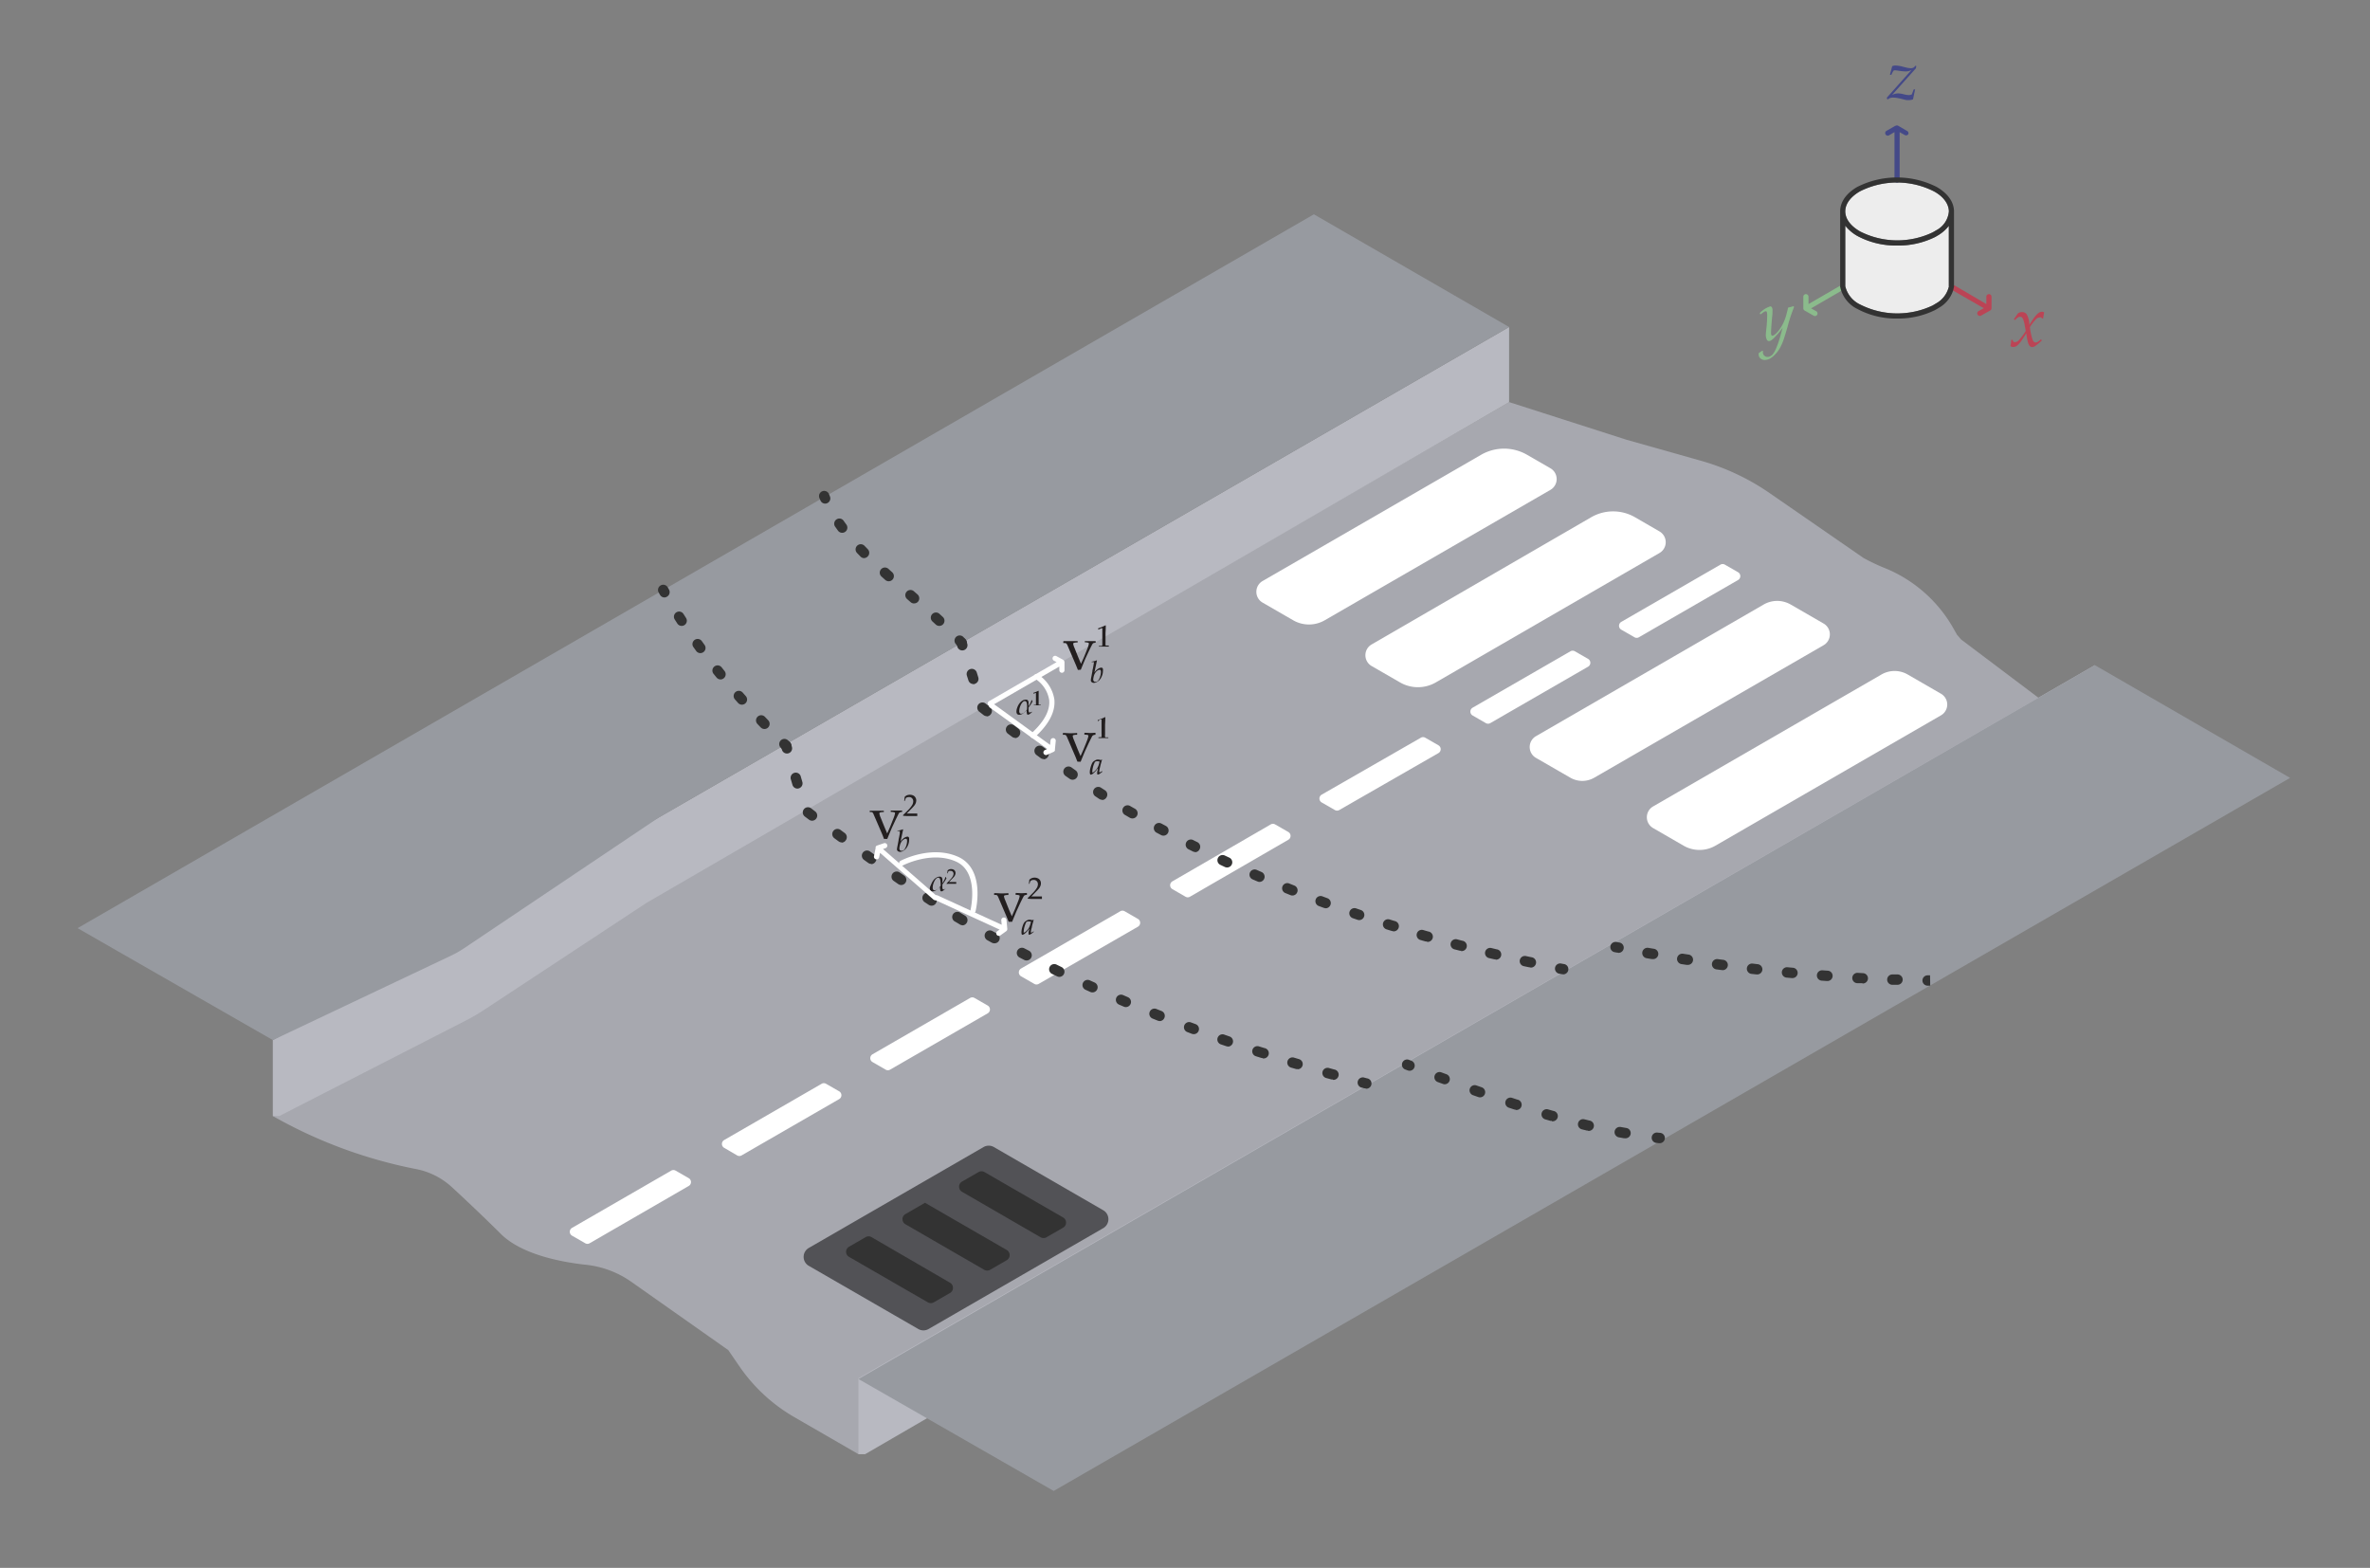<svg xmlns="http://www.w3.org/2000/svg" viewBox="0 0 458.17 303.1"><rect x="0" y="0" width="458.17" height="303.1" fill="#808080" stroke="none"/><defs><style>.cls-1{fill:#a7a8af;}.cls-2{fill:#b8b9c1;}.cls-3{fill:#979aa0;}.cls-4{fill:#525256;}.cls-5{fill:#333;}.cls-6{fill:#fff;}.cls-7{fill:#ededed;}.cls-8{fill:#444988;}.cls-9{fill:#8bbb8c;}.cls-10{fill:#b45;}.cls-11{fill:#231f20;}</style></defs><g id="Layer_2" data-name="Layer 2"><path class="cls-1" d="M52.74,215.75A91.67,91.67,0,0,0,80.42,226a14.21,14.21,0,0,1,6.94,3.5c2.42,2.23,5.92,5.52,9.42,9,4,4,11.59,5.47,16.44,6a18.64,18.64,0,0,1,8.74,3.24L140.79,261l2.1,3.06a32.71,32.71,0,0,0,10.67,9.9l12.4,7.16L386.12,154,405,143.12l-25.87-19.49-.79-.91-.57-1A26.82,26.82,0,0,0,364.82,110a40.14,40.14,0,0,1-4.56-2.13L342,95.25A44.79,44.79,0,0,0,328.57,89L314.4,85l-22.64-7.26Z"/><path class="cls-2" d="M52.74,215.75V201.07l239-137.85V77.75L125,174.53,93.48,195.3a36.94,36.94,0,0,1-3.45,2L54,215.75"/><path class="cls-3" d="M52.75,201.07,15,179.43l239-138,37.74,21.79L127.3,158.08l-37.53,25.2a19.35,19.35,0,0,1-2.54,1.45Z"/><polyline class="cls-2" points="165.96 281.12 165.96 266.44 404.98 128.59 404.98 143.12 167.25 281.12"/><polygon class="cls-3" points="203.7 288.23 165.96 266.59 404.98 128.59 442.72 150.38 203.7 288.23"/><path class="cls-4" d="M156.31,241.28l33.83-19.53a2,2,0,0,1,2,0L213.34,234a2,2,0,0,1,0,3.39l-33.82,19.53a2,2,0,0,1-2,0l-21.25-12.26A2,2,0,0,1,156.31,241.28Z"/><path class="cls-5" d="M205.48,237.36l-3.18,1.83a1.14,1.14,0,0,1-1.13,0L186,230.41a1.14,1.14,0,0,1,0-2l3.18-1.83a1.14,1.14,0,0,1,1.13,0l15.21,8.78A1.14,1.14,0,0,1,205.48,237.36Z"/><path class="cls-5" d="M183.69,249.94l-3.18,1.83a1.14,1.14,0,0,1-1.13,0L164.17,243a1.13,1.13,0,0,1,0-2l3.18-1.84a1.14,1.14,0,0,1,1.13,0L183.7,248A1.14,1.14,0,0,1,183.69,249.94Z"/><path class="cls-5" d="M194.59,243.64l-3.18,1.84a1.14,1.14,0,0,1-1.13,0l-15.21-8.79a1.13,1.13,0,0,1,0-2l3.75-2.17h0l15.77,9.11A1.14,1.14,0,0,1,194.59,243.64Z"/></g><g id="Layer_7" data-name="Layer 7"><path class="cls-6" d="M133.13,229.28,114,240.34a.85.85,0,0,1-.87,0l-2.54-1.46a.87.87,0,0,1,0-1.51l19.16-11.06a.85.85,0,0,1,.87,0l2.54,1.46A.87.87,0,0,1,133.13,229.28Z"/><path class="cls-6" d="M162.21,212.49l-18.84,10.87a.85.85,0,0,1-.87,0L140,221.9a.87.87,0,0,1,0-1.51l18.83-10.87a.85.85,0,0,1,.87,0l2.54,1.46A.87.87,0,0,1,162.21,212.49Z"/><path class="cls-6" d="M190.94,195.9l-18.86,10.88a.85.85,0,0,1-.87,0l-2.53-1.46a.87.87,0,0,1,0-1.51l18.85-10.88a.85.85,0,0,1,.87,0l2.54,1.46A.87.87,0,0,1,190.94,195.9Z"/><path class="cls-6" d="M220,179.14,200.81,190.2a.85.85,0,0,1-.87,0l-2.54-1.46a.87.87,0,0,1,0-1.51l19.16-11.06a.85.85,0,0,1,.87,0l2.53,1.46A.87.87,0,0,1,220,179.14Z"/><path class="cls-6" d="M249.05,162.35l-19,11a.85.85,0,0,1-.87,0l-2.53-1.46a.87.87,0,0,1,0-1.51l19-11a.85.85,0,0,1,.87,0l2.54,1.46A.87.87,0,0,1,249.05,162.35Z"/><path class="cls-6" d="M278.08,145.59l-19.16,11a.85.85,0,0,1-.87,0l-2.54-1.46a.87.87,0,0,1,0-1.51l19.16-11a.85.85,0,0,1,.87,0l2.54,1.46A.87.87,0,0,1,278.08,145.59Z"/><path class="cls-6" d="M307,128.89l-18.89,10.9a.87.87,0,0,1-.87,0l-2.55-1.47a.87.87,0,0,1,0-1.51l18.9-10.9a.85.85,0,0,1,.87,0l2.54,1.46A.87.87,0,0,1,307,128.89Z"/><path class="cls-6" d="M336,112.13l-19.16,11.06a.85.85,0,0,1-.87,0l-2.54-1.46a.87.87,0,0,1,0-1.51l19.16-11.06a.85.85,0,0,1,.87,0l2.54,1.46A.87.87,0,0,1,336,112.13Z"/></g><g id="Layer_4" data-name="Layer 4"><path class="cls-6" d="M320.79,106.92l-43.21,25a6.92,6.92,0,0,1-6.93,0l-5.48-3.16a2.41,2.41,0,0,1,0-4.18L307.6,100a8.47,8.47,0,0,1,8.49,0l4.7,2.72A2.41,2.41,0,0,1,320.79,106.92Z"/><path class="cls-6" d="M352.56,124.72l-44.35,25.62a4.63,4.63,0,0,1-4.64,0l-6.64-3.83a2.42,2.42,0,0,1,0-4.19l44-25.44a5.23,5.23,0,0,1,5.27,0l6.32,3.65A2.42,2.42,0,0,1,352.56,124.72Z"/><path class="cls-6" d="M375.23,138.29l-43.61,25.2a6.15,6.15,0,0,1-6.14,0l-5.9-3.41a2.41,2.41,0,0,1,0-4.18l44.15-25.51a5.08,5.08,0,0,1,5.06,0l6.44,3.72A2.41,2.41,0,0,1,375.23,138.29Z"/><path class="cls-6" d="M299.73,94.7,256.1,119.91a6.1,6.1,0,0,1-6.1,0l-5.91-3.41a2.41,2.41,0,0,1,0-4.18l42.22-24.39a8.89,8.89,0,0,1,8.92,0l4.49,2.59A2.41,2.41,0,0,1,299.73,94.7Z"/></g><g id="legorbiteni_" data-name="legorbiteni!!!"><path class="cls-7" d="M376.75,40.82v.07a4.56,4.56,0,0,1-2.46,3.64l-.35.21-.36.2a15.88,15.88,0,0,1-14-.2c-1.84-1.06-2.86-2.44-2.86-3.89h0c0-1.43,1-2.79,2.81-3.84a15.83,15.83,0,0,1,14.35,0C375.7,38,376.71,39.4,376.75,40.82Z"/><path class="cls-7" d="M376.76,55.48a.38.38,0,0,0-.08.17,5,5,0,0,1-2.39,3l-.35.21-.36.21a15.91,15.91,0,0,1-14-.21,5.25,5.25,0,0,1-2.8-3.31.49.49,0,0,0-.06-.17V43.62a8,8,0,0,0,2.36,2,15.75,15.75,0,0,0,7.68,1.84,16,16,0,0,0,7.32-1.64l.35-.2.4-.24a7.51,7.51,0,0,0,1.91-1.73V55.4A.19.19,0,0,0,376.76,55.48Z"/><path class="cls-8" d="M368.92,25.92a.5.5,0,0,1-.43.25.57.57,0,0,1-.25-.06l-1-.56v9.24a.5.5,0,0,1-.5.5.5.5,0,0,1-.5-.5V25.54l-1,.59a.5.5,0,1,1-.5-.86l1.66-.95,0,0,.07,0a.22.22,0,0,1,.12-.05.47.47,0,0,1,.38.05l1.72,1A.49.49,0,0,1,368.92,25.92Z"/><path class="cls-9" d="M356.12,56.13l-6,3.48,1,.56a.5.5,0,0,1-.25.93.47.47,0,0,1-.25-.07l-1.75-1a.48.48,0,0,1-.25-.43V57.36a.5.5,0,0,1,1,0v1.42l6.08-3.52a.5.5,0,1,1,.5.87Z"/><path class="cls-10" d="M385,57.36v2.23a.5.5,0,0,1-.25.43L383,61a.47.47,0,0,1-.25.07.51.51,0,0,1-.44-.25.49.49,0,0,1,.19-.68l1-.56-6.05-3.48a.51.51,0,0,1-.18-.69.49.49,0,0,1,.68-.18L384,58.78V57.36a.5.5,0,0,1,.5-.5A.5.5,0,0,1,385,57.36Z"/><path class="cls-5" d="M374.4,36.14a17,17,0,0,0-15.36,0c-2.12,1.23-3.29,2.9-3.3,4.7V55.41a.43.43,0,0,0,.07.25.22.22,0,0,0,0,.08,6.15,6.15,0,0,0,3.28,4,15.75,15.75,0,0,0,7.68,1.84,16,16,0,0,0,7.32-1.64l.35-.2.4-.24a5.93,5.93,0,0,0,2.82-3.63.43.43,0,0,0,0-.16.48.48,0,0,0,.09-.29V40.81C377.71,39,376.52,37.37,374.4,36.14ZM359.55,37a15.83,15.83,0,0,1,14.35,0c1.81,1,2.82,2.4,2.86,3.82v.07a4.56,4.56,0,0,1-2.46,3.64l-.35.21-.36.2a15.88,15.88,0,0,1-14-.2c-1.84-1.06-2.86-2.44-2.86-3.89h0C356.74,39.42,357.74,38.06,359.55,37Zm17.22,18.48a.38.38,0,0,0-.08.17,5,5,0,0,1-2.39,3l-.35.21-.36.21a15.91,15.91,0,0,1-14-.21,5.25,5.25,0,0,1-2.8-3.31.49.49,0,0,0-.06-.17V43.63a8,8,0,0,0,2.36,2,15.75,15.75,0,0,0,7.68,1.84,16,16,0,0,0,7.32-1.64l.35-.2.4-.24a7.51,7.51,0,0,0,1.91-1.73V55.41A.19.19,0,0,0,376.77,55.49Z"/><g id="lidarring2"><path class="cls-5" d="M272.52,207a1.07,1.07,0,0,1-.35-.06l-.46-.17a1,1,0,1,1,.68-1.88l.47.18a1,1,0,0,1-.34,1.93Z"/><path class="cls-5" d="M314.13,220.05l-.17,0-1-.18a1,1,0,0,1,.37-2l1,.18a1,1,0,0,1-.17,2ZM307,218.56l-.23,0-1-.25a1,1,0,0,1,.48-1.94l1,.25a1,1,0,0,1-.24,2Zm-7-1.88a.9.9,0,0,1-.28,0l-1-.29a1,1,0,0,1,.57-1.92l1,.29a1,1,0,0,1-.28,2Zm-7-2.16a1.12,1.12,0,0,1-.31-.05l-1-.33a1,1,0,0,1,.63-1.9l1,.33a1,1,0,0,1-.32,2Zm-6.87-2.38a1.07,1.07,0,0,1-.35-.06l-1-.35a1,1,0,1,1,.68-1.88l1,.35a1,1,0,0,1-.34,1.94Zm-6.83-2.53a.92.92,0,0,1-.36-.07l-1-.36a1,1,0,0,1,.71-1.87l1,.37a1,1,0,0,1-.36,1.93Z"/><path class="cls-5" d="M320.81,221h-.1l-.5-.05a1,1,0,1,1,.2-2l.49.05a1,1,0,0,1-.09,2Z"/><path class="cls-5" d="M152.17,145.67a1,1,0,0,1-1-.71l-.14-.48a1,1,0,1,1,1.92-.57l.14.47a1,1,0,0,1-.67,1.25A1,1,0,0,1,152.17,145.67Z"/><path class="cls-5" d="M257.64,208.67a.84.84,0,0,1-.27,0l-1-.27a1,1,0,0,1,.55-1.93l1,.28a1,1,0,0,1-.27,2Zm-6.78-2a.92.92,0,0,1-.29,0l-1-.29a1,1,0,0,1,.59-1.92l1,.3a1,1,0,0,1-.29,1.95Zm-6.74-2.11a1.12,1.12,0,0,1-.31-.05l-1-.31a1,1,0,1,1,.62-1.9l1,.31a1,1,0,0,1-.31,2Zm-6.7-2.25a1.26,1.26,0,0,1-.33-.05l-1-.34a1,1,0,1,1,.66-1.88l.95.33a1,1,0,0,1,.62,1.27A1,1,0,0,1,237.42,202.33Zm-6.64-2.39a1.13,1.13,0,0,1-.36-.06l-.94-.36a1,1,0,0,1,.7-1.87l.95.35a1,1,0,0,1-.35,1.94Zm-6.6-2.54a1,1,0,0,1-.37-.07l-.94-.38a1,1,0,1,1,.75-1.85l.93.37a1,1,0,0,1,.56,1.3A1,1,0,0,1,224.18,197.4Zm-6.53-2.69a1,1,0,0,1-.39-.08l-.93-.4a1,1,0,0,1-.53-1.31,1,1,0,0,1,1.32-.53l.92.4a1,1,0,0,1-.39,1.92Zm-6.47-2.84a1,1,0,0,1-.41-.09l-.92-.42a1,1,0,0,1,.83-1.82l.91.41a1,1,0,0,1-.41,1.92Zm-6.4-3a1,1,0,0,1-.43-.11l-.91-.44a1,1,0,1,1,.88-1.79l.9.44a1,1,0,0,1-.44,1.9Zm-6.32-3.17a1,1,0,0,1-.46-.11l-.89-.46a1,1,0,0,1,.92-1.78l.89.46a1,1,0,0,1-.46,1.89Zm-6.23-3.32a1.07,1.07,0,0,1-.49-.12l-.88-.49a1,1,0,0,1,1-1.75l.88.48a1,1,0,0,1-.48,1.88Zm-6.15-3.49a1,1,0,0,1-.51-.15l-.87-.52a1,1,0,1,1,1-1.71l.85.52a1,1,0,0,1,.35,1.37A1,1,0,0,1,186.08,178.89Zm-6-3.78a1,1,0,0,1-.54-.17l-.85-.56a1,1,0,0,1,1.1-1.66l.84.55a1,1,0,0,1-.55,1.84Zm-5.86-4a1,1,0,0,1-.57-.18l-.83-.58a1,1,0,1,1,1.14-1.64l.83.58a1,1,0,0,1-.57,1.82Zm-5.78-4.08a1,1,0,0,1-.59-.19l-.82-.59a1,1,0,0,1-.23-1.39,1,1,0,0,1,1.4-.23l.82.59a1,1,0,0,1,.23,1.39A1,1,0,0,1,168.45,167.06Zm-5.73-4.16a1,1,0,0,1-.59-.2l-.82-.6a1,1,0,0,1,1.19-1.61l.81.6a1,1,0,0,1,.21,1.4A1,1,0,0,1,162.72,162.9ZM157,158.66a1,1,0,0,1-.6-.2l-.8-.6a1,1,0,0,1-.2-1.41,1,1,0,0,1,1.39-.2l.81.62a1,1,0,0,1-.6,1.79Zm-2.85-6.21a1,1,0,0,1-.95-.72l-.29-1a1,1,0,1,1,1.91-.57l.29,1a1,1,0,0,1-.67,1.24A.93.93,0,0,1,154.19,152.45Z"/><path class="cls-5" d="M264,210.39a1.15,1.15,0,0,1-.26,0l-.48-.13a1,1,0,1,1,.51-1.93l.49.13a1,1,0,0,1-.26,2Z"/><path class="cls-5" d="M128.46,115.5a1,1,0,0,1-.87-.51l-.25-.44a1,1,0,0,1,1.75-1l.24.43a1,1,0,0,1-.38,1.36A1,1,0,0,1,128.46,115.5Z"/><path class="cls-5" d="M147.79,140.93a1,1,0,0,1-.72-.3l-.64-.67a1,1,0,0,1,1.45-1.38l.63.66a1,1,0,0,1-.72,1.69Zm-4.35-4.7a1,1,0,0,1-.75-.33l-.61-.69a1,1,0,0,1,.09-1.41,1,1,0,0,1,1.41.09l.6.68a1,1,0,0,1-.74,1.66Zm-4.14-4.88a1,1,0,0,1-.78-.38l-.58-.71a1,1,0,1,1,1.57-1.25l.56.71a1,1,0,0,1-.15,1.4A1,1,0,0,1,139.3,131.35Zm-3.9-5.09a1,1,0,0,1-.81-.41l-.54-.75a1,1,0,0,1,.23-1.39,1,1,0,0,1,1.4.23l.53.74a1,1,0,0,1-.81,1.58ZM131.78,121a1,1,0,0,1-.84-.46l-.5-.78a1,1,0,0,1,1.69-1.07l.49.77a1,1,0,0,1-.3,1.38A1,1,0,0,1,131.78,121Z"/><path class="cls-5" d="M152,145.19a1,1,0,0,1-.7-.28l-.36-.35a1,1,0,1,1,1.4-1.43l.36.35a1,1,0,0,1,0,1.41A1,1,0,0,1,152,145.19Z"/></g><path class="cls-5" d="M312.8,184.16a.62.62,0,0,1-.19,0l-.49-.09a1,1,0,0,1-.79-1.18,1,1,0,0,1,1.18-.78l.49.09a1,1,0,0,1-.2,2Z"/><path class="cls-5" d="M366.83,190.38h0l-1,0a1,1,0,0,1-1-1,1,1,0,0,1,1-1l1,0a1,1,0,0,1,0,2Zm-6.8-.31h0l-1,0a1,1,0,0,1,.11-2l1,.06a1,1,0,0,1-.05,2Zm-6.78-.42h-.08l-1-.07a1,1,0,0,1,.15-2l1,.07a1,1,0,0,1-.07,2Zm-6.78-.57h-.1l-1-.09a1,1,0,1,1,.2-2l1,.09a1,1,0,0,1-.09,2Zm-6.77-.7h-.11l-1-.11a1,1,0,0,1-.88-1.11,1,1,0,0,1,1.11-.88l1,.12a1,1,0,0,1,.88,1.1A1,1,0,0,1,339.7,188.38Zm-6.75-.85h-.14l-1-.13a1,1,0,0,1-.85-1.13,1,1,0,0,1,1.13-.85l1,.13a1,1,0,0,1-.13,2Zm-6.74-1h-.15l-1-.15a1,1,0,0,1,.32-2l1,.15a1,1,0,0,1-.16,2Zm-6.71-1.12-.18,0-1-.17a1,1,0,0,1,.35-2l1,.17a1,1,0,0,1-.17,2Z"/><path class="cls-5" d="M373.15,190.55h-.5a1,1,0,0,1-1-1,1,1,0,0,1,1-1h.47Z"/><path class="cls-5" d="M186.08,125.74a1,1,0,0,1-1-.7l-.15-.47a1,1,0,0,1,1.91-.61l.15.48a1,1,0,0,1-.65,1.25A1,1,0,0,1,186.08,125.74Z"/><path class="cls-5" d="M295.84,187a.76.76,0,0,1-.21,0l-1-.21a1,1,0,1,1,.43-1.95l1,.21a1,1,0,0,1-.22,2Zm-6.69-1.54-.24,0-1-.23a1,1,0,1,1,.47-1.94l.95.23a1,1,0,0,1-.23,2Zm-6.67-1.67a.73.73,0,0,1-.25,0l-1-.25a1,1,0,1,1,.51-1.93l.95.25a1,1,0,0,1-.26,2ZM275.86,182a.86.86,0,0,1-.28,0l-.94-.27a1,1,0,1,1,.55-1.92l.94.27a1,1,0,0,1-.27,2Zm-6.58-2a1,1,0,0,1-.3-.05l-.94-.29a1,1,0,0,1-.65-1.26,1,1,0,0,1,1.25-.65l.93.29a1,1,0,0,1-.29,2Zm-6.54-2.13a1,1,0,0,1-.32-.06l-.93-.32a1,1,0,0,1,.65-1.89l.93.32a1,1,0,0,1-.33,1.95Zm-6.47-2.3a1.07,1.07,0,0,1-.35-.06l-.92-.34a1,1,0,1,1,.7-1.87l.91.34a1,1,0,0,1,.6,1.28A1,1,0,0,1,256.27,175.59Zm-6.42-2.45a1,1,0,0,1-.37-.07l-.91-.37a1,1,0,1,1,.74-1.85l.91.36a1,1,0,0,1-.37,1.93Zm-6.35-2.63a.88.88,0,0,1-.39-.08l-.91-.39a1,1,0,1,1,.8-1.83l.89.39a1,1,0,0,1-.39,1.91Zm-6.28-2.79a1.06,1.06,0,0,1-.42-.09l-.89-.42a1,1,0,0,1,.85-1.81l.88.41a1,1,0,0,1-.42,1.91Zm-6.19-3a.91.91,0,0,1-.45-.11l-.88-.44a1,1,0,0,1,.9-1.78l.87.43a1,1,0,0,1,.45,1.35A1,1,0,0,1,231,164.75Zm-6.11-3.15a1,1,0,0,1-.47-.12l-.87-.46a1,1,0,0,1-.4-1.36,1,1,0,0,1,1.35-.4l.86.46a1,1,0,0,1-.47,1.88Zm-6-3.33a1,1,0,0,1-.5-.13l-.85-.5a1,1,0,1,1,1-1.72l.85.48a1,1,0,0,1-.5,1.87Zm-5.86-3.61a1,1,0,0,1-.55-.16l-.82-.55a1,1,0,0,1,1.1-1.66l.82.53a1,1,0,0,1,.29,1.39A1,1,0,0,1,213.05,154.66Zm-5.69-3.87a1,1,0,0,1-.58-.18l-.8-.56a1,1,0,1,1,1.15-1.64l.8.57a1,1,0,0,1-.57,1.81Zm-5.6-4a1,1,0,0,1-.59-.19l-.8-.59a1,1,0,0,1,1.19-1.61l.79.58a1,1,0,0,1,.21,1.4A1,1,0,0,1,201.76,146.79Zm-5.53-4.1a1,1,0,0,1-.6-.21l-.79-.59a1,1,0,0,1-.2-1.4,1,1,0,0,1,1.41-.2l.78.6a1,1,0,0,1,.2,1.4A1,1,0,0,1,196.23,142.69Zm-5.48-4.19a1,1,0,0,1-.61-.21l-.78-.61a1,1,0,1,1,1.23-1.57l.78.6a1,1,0,0,1,.17,1.4A1,1,0,0,1,190.75,138.5Zm-2.59-6.21a1,1,0,0,1-.95-.69l-.3-.94a1,1,0,0,1,.65-1.26,1,1,0,0,1,1.26.65l.29.94a1,1,0,0,1-.64,1.25A.87.87,0,0,1,188.16,132.29Z"/><path class="cls-5" d="M302.1,188.32a.68.68,0,0,1-.2,0l-.49-.09a1,1,0,0,1-.78-1.18,1,1,0,0,1,1.17-.78l.49.09a1,1,0,0,1-.19,2Z"/><path class="cls-5" d="M159.53,97.36a1,1,0,0,1-.92-.61c-.07-.15-.14-.31-.2-.47a1,1,0,1,1,1.85-.76l.18.44a1,1,0,0,1-.52,1.31A.92.92,0,0,1,159.53,97.36Z"/><path class="cls-5" d="M181.58,121a1,1,0,0,1-.68-.27l-.68-.63a1,1,0,0,1,1.35-1.47l.69.63a1,1,0,0,1-.68,1.74Zm-4.86-4.34a1,1,0,0,1-.66-.24l-.7-.61a1,1,0,0,1-.1-1.41,1,1,0,0,1,1.41-.1l.7.61a1,1,0,0,1,.1,1.41A1,1,0,0,1,176.72,116.65Zm-4.91-4.29a1,1,0,0,1-.66-.25l-.7-.63a1,1,0,1,1,1.34-1.48l.69.62a1,1,0,0,1-.67,1.74Zm-4.74-4.47a1,1,0,0,1-.71-.3l-.66-.68a1,1,0,0,1,0-1.42,1,1,0,0,1,1.41,0l.64.66a1,1,0,0,1,0,1.41A1,1,0,0,1,167.07,107.89ZM162.82,103a1,1,0,0,1-.81-.4l-.56-.78a1,1,0,0,1,1.64-1.15c.17.25.35.49.53.74a1,1,0,0,1-.8,1.59Z"/><path class="cls-5" d="M185.93,125.26a1,1,0,0,1-.73-.31l-.34-.36a1,1,0,1,1,1.44-1.38l.35.37a1,1,0,0,1-.72,1.68Z"/><path class="cls-11" d="M208.28,147.24l-.36-.92-.43-1-1.2-2.8a1.29,1.29,0,0,0-.21-.36.32.32,0,0,0-.19-.1,1.41,1.41,0,0,0-.37,0l-.05-.05v-.25l.05-.06c.55,0,1,.05,1.3.05s.91,0,1.37-.05l.05.05V142l-.05.05a2.21,2.21,0,0,0-.71.08.2.2,0,0,0-.1.17,2.74,2.74,0,0,0,.24.76l.71,1.78.56,1.33.59-1.33.49-1.21c.18-.45.3-.78.36-1a2.11,2.11,0,0,0,.08-.38.17.17,0,0,0-.13-.16,2.66,2.66,0,0,0-.65-.07l0-.05v-.25l.06-.06c.48,0,.84.05,1.09.05l1-.05,0,.06V142l0,.05a1.11,1.11,0,0,0-.46.1.64.64,0,0,0-.23.27c-.07.13-.28.55-.62,1.25l-.56,1.21c-.1.2-.44,1-1,2.38Z"/><path class="cls-11" d="M212.27,139.44l-.05,0,0-.24,0,0c.19-.06.44-.15.74-.27s.51-.22.64-.29l.08,0c0,.85-.05,1.37-.05,1.54v1.09c0,.26,0,.52,0,.75a1.57,1.57,0,0,0,0,.42.21.21,0,0,0,.06.1.23.23,0,0,0,.11,0l.46,0,0,0v.14l0,0c-.43,0-.73,0-.91,0l-1,0,0,0v-.14l0,0,.5-.05a.16.16,0,0,0,.1,0,.27.27,0,0,0,0-.14,3.84,3.84,0,0,0,0-.6c0-.34,0-.51,0-.52v-2.08s0-.07-.06-.07h0l-.13,0-.29.13A3.59,3.59,0,0,0,212.27,139.44Z"/><path class="cls-11" d="M213.1,149.13l0,.07v0c-.41.35-.69.53-.84.53s-.15-.06-.15-.19,0-.13,0-.23a2,2,0,0,1,.06-.3l.07-.32,0-.17h0a4.4,4.4,0,0,1-.82.93,1.12,1.12,0,0,1-.53.31c-.14,0-.21-.16-.21-.5a3.35,3.35,0,0,1,.1-.71,5.34,5.34,0,0,1,.23-.74,2.44,2.44,0,0,1,.22-.44,1.19,1.19,0,0,1,.28-.25,2,2,0,0,1,.37-.21.92.92,0,0,1,.38-.07,1.55,1.55,0,0,1,.54.1l.18-.11.07,0-.12.44-.14.5-.07.29c-.05.21-.1.42-.15.65a4,4,0,0,0-.07.46c0,.08,0,.12.08.12a.51.51,0,0,0,.14,0l.29-.21Zm-.5-1.87a1.12,1.12,0,0,0-.48-.1.79.79,0,0,0-.38.08.58.58,0,0,0-.13.16c0,.08-.1.23-.18.44a6.46,6.46,0,0,0-.19.7,3,3,0,0,0-.07.58.45.45,0,0,0,0,.21.08.08,0,0,0,.08,0c.07,0,.21-.09.41-.28a2.57,2.57,0,0,0,.52-.66,3.31,3.31,0,0,0,.35-1Z"/><path class="cls-11" d="M208.38,129.51l-.37-.92-.43-1-1.2-2.8a1.29,1.29,0,0,0-.21-.36.41.41,0,0,0-.19-.11l-.37,0-.05,0V124l.06-.06c.54,0,1,0,1.3,0s.9,0,1.36,0l.05,0v.26l-.05,0a2.14,2.14,0,0,0-.71.09.21.21,0,0,0-.1.17,2.74,2.74,0,0,0,.24.76l.71,1.78.56,1.33.59-1.33.49-1.21c.18-.45.31-.78.36-1a1.47,1.47,0,0,0,.08-.38.16.16,0,0,0-.13-.16,2.47,2.47,0,0,0-.65-.08l0,0V124l0-.06c.48,0,.85,0,1.09,0s.55,0,1,0l0,.06v.25l0,0a1.31,1.31,0,0,0-.46.1.67.67,0,0,0-.22.28c-.08.13-.29.55-.63,1.25l-.56,1.2c-.1.21-.43,1-1,2.39Z"/><path class="cls-11" d="M212.36,121.7h-.05l0-.24,0,0c.2-.06.44-.15.74-.27l.64-.29.08,0c0,.85-.05,1.37-.05,1.54v1.09c0,.26,0,.51,0,.75a4.14,4.14,0,0,0,0,.42.15.15,0,0,0,.06.09.22.22,0,0,0,.12,0l.45,0,0,0V125l0,0c-.43,0-.73,0-.91,0l-1,0,0,0v-.14l0,0a4.5,4.5,0,0,0,.5,0c.05,0,.08,0,.1,0a.38.38,0,0,0,.06-.14q0-.11,0-.6c0-.34,0-.51,0-.52v-2.08s0-.07-.05-.07h0l-.12,0-.29.13Z"/><path class="cls-11" d="M212,127.66l.07,0-.2.94-.3,1.41a2.65,2.65,0,0,1,.74-.73,1.2,1.2,0,0,1,.61-.21.32.32,0,0,1,.2.07.35.35,0,0,1,.1.21,1.28,1.28,0,0,1,0,.36,2.52,2.52,0,0,1-.14.82,3,3,0,0,1-.3.64,2.48,2.48,0,0,1-.36.42,3,3,0,0,1-.46.3,1.14,1.14,0,0,1-.49.12.63.63,0,0,1-.42-.14.42.42,0,0,1-.17-.36,4.47,4.47,0,0,1,.1-.66l.2-1.06c0-.21.08-.44.13-.68l.11-.64a2.64,2.64,0,0,1,.06-.31v-.07a.11.11,0,0,0-.05-.1l-.16,0h-.24l0,0v-.07l0,0A5.35,5.35,0,0,0,212,127.66Zm-.66,3.7a.5.5,0,0,0,.11.32.39.39,0,0,0,.34.13.65.65,0,0,0,.54-.29,2.34,2.34,0,0,0,.36-.76,3,3,0,0,0,.14-.79.83.83,0,0,0-.06-.4.18.18,0,0,0-.18-.09.8.8,0,0,0-.41.14,1.51,1.51,0,0,0-.42.42,2,2,0,0,0-.32.72A4,4,0,0,0,211.34,131.36Z"/><path class="cls-11" d="M195,178.2l-.37-.92-.43-1-1.2-2.8a1.29,1.29,0,0,0-.21-.36.33.33,0,0,0-.18-.1,1.57,1.57,0,0,0-.38,0l-.05-.05v-.25l.06-.06c.54,0,1,.05,1.3.05s.9,0,1.36-.05l.05.05v.26l-.05.05a2.27,2.27,0,0,0-.71.08.22.22,0,0,0-.1.17,2.74,2.74,0,0,0,.24.76l.71,1.78.57,1.33.58-1.33.49-1.21c.18-.45.31-.78.36-1a1.47,1.47,0,0,0,.08-.38.17.17,0,0,0-.13-.16,2.66,2.66,0,0,0-.65-.07l0-.05v-.25l.05-.06c.48,0,.85.05,1.09.05l1-.05.05.06v.25l0,.05a1.11,1.11,0,0,0-.46.1.57.57,0,0,0-.22.27c-.08.13-.29.55-.63,1.25l-.56,1.21c-.1.2-.43,1-1,2.38Z"/><path class="cls-11" d="M198.69,173.74l0,0v-.14l1-1a5.31,5.31,0,0,0,.78-1,1.46,1.46,0,0,0,.18-.66.82.82,0,0,0-.22-.59.74.74,0,0,0-.58-.24,1.09,1.09,0,0,0-.42.07.55.55,0,0,0-.23.17,2.5,2.5,0,0,0-.18.51l0,0h-.12l0,0q.06-.39.09-.78a1.39,1.39,0,0,1,.52-.34,1.59,1.59,0,0,1,.5-.08,1.52,1.52,0,0,1,.59.12,1,1,0,0,1,.46.38,1.12,1.12,0,0,1,.17.61,1.32,1.32,0,0,1-.1.51,2.06,2.06,0,0,1-.3.51,6.17,6.17,0,0,1-.53.57l-.91.94h1.15c.36,0,.66,0,.89,0l0,0a1.72,1.72,0,0,0,0,.26,1.21,1.21,0,0,0,0,.23l0,0-.65,0h-1.34Z"/><path class="cls-11" d="M199.83,180.09l0,.07v0c-.41.35-.69.53-.84.53s-.15-.06-.15-.19,0-.13,0-.23,0-.19.06-.3l.07-.32.05-.17h0a4.14,4.14,0,0,1-.82.93,1.12,1.12,0,0,1-.53.31c-.14,0-.2-.16-.2-.5a3.28,3.28,0,0,1,.09-.71,6.46,6.46,0,0,1,.23-.74,2.29,2.29,0,0,1,.23-.44,1,1,0,0,1,.27-.25,2.42,2.42,0,0,1,.37-.21.92.92,0,0,1,.38-.07,1.55,1.55,0,0,1,.54.1l.19-.11.06.05-.12.44-.14.5-.07.29c0,.21-.1.42-.15.65a3.33,3.33,0,0,0-.06.46c0,.08,0,.12.08.12a.36.36,0,0,0,.13-.05,1.68,1.68,0,0,0,.29-.2Zm-.5-1.87a1.06,1.06,0,0,0-.48-.1.79.79,0,0,0-.38.08.44.44,0,0,0-.12.16,2.36,2.36,0,0,0-.18.44,4.77,4.77,0,0,0-.2.7,4,4,0,0,0-.07.58.45.45,0,0,0,0,.21.09.09,0,0,0,.08,0c.07,0,.21-.09.42-.28a3.09,3.09,0,0,0,.52-.66,4,4,0,0,0,.35-1Z"/><path class="cls-11" d="M170.9,162.18l-.36-.92-.43-1-1.21-2.8a1.11,1.11,0,0,0-.2-.36.38.38,0,0,0-.19-.11l-.37,0,0,0v-.26l0,0c.55,0,1,0,1.3,0s.91,0,1.37,0l.05,0v.26l-.05,0a2.08,2.08,0,0,0-.71.09.19.19,0,0,0-.1.17,3,3,0,0,0,.23.76l.72,1.78.56,1.33.59-1.33.48-1.21c.19-.46.31-.78.37-1a2.11,2.11,0,0,0,.08-.38.16.16,0,0,0-.13-.16,2.47,2.47,0,0,0-.65-.08l-.05,0v-.26l.06,0c.48,0,.84,0,1.09,0s.55,0,1,0l.05,0v.26l0,0a1.25,1.25,0,0,0-.46.1.68.68,0,0,0-.23.28c-.07.13-.28.55-.62,1.25l-.56,1.2c-.1.21-.44,1-1,2.39Z"/><path class="cls-11" d="M174.58,157.71l0,0v-.13l1-1a5.06,5.06,0,0,0,.79-1,1.49,1.49,0,0,0,.18-.66.84.84,0,0,0-.22-.59.75.75,0,0,0-.59-.24,1.07,1.07,0,0,0-.41.07.43.43,0,0,0-.23.17,2.5,2.5,0,0,0-.18.51l0,0h-.12l0,0q.06-.39.09-.78a1.29,1.29,0,0,1,.51-.34,1.69,1.69,0,0,1,.5-.08,1.53,1.53,0,0,1,.6.12.93.93,0,0,1,.45.38,1,1,0,0,1,.18.61,1.54,1.54,0,0,1-.1.51,1.85,1.85,0,0,1-.3.5,7.85,7.85,0,0,1-.53.58l-.92.93h1.16c.36,0,.65,0,.89,0l0,0a1.72,1.72,0,0,0,0,.26,1.3,1.3,0,0,0,0,.23l0,0-.65,0h-1.34Z"/><path class="cls-11" d="M174.52,160.33l.08,0-.2.94-.3,1.41a2.63,2.63,0,0,1,.73-.73,1.27,1.27,0,0,1,.61-.21.26.26,0,0,1,.2.07.35.35,0,0,1,.11.21,1.28,1.28,0,0,1,0,.36,2.57,2.57,0,0,1-.14.82,2.94,2.94,0,0,1-.31.64,2.48,2.48,0,0,1-.36.42,2.52,2.52,0,0,1-.45.3,1.14,1.14,0,0,1-.49.12.61.61,0,0,1-.42-.14.43.43,0,0,1-.18-.36,5.17,5.17,0,0,1,.11-.66l.2-1.06c0-.21.08-.44.12-.68l.12-.64c0-.18,0-.29,0-.31a.2.2,0,0,0,0-.07.11.11,0,0,0-.05-.1.32.32,0,0,0-.16,0h-.25l0,0v-.07l0,0A5.12,5.12,0,0,0,174.52,160.33Zm-.65,3.7a.58.58,0,0,0,.1.32.42.42,0,0,0,.35.13.65.65,0,0,0,.54-.29,2.83,2.83,0,0,0,.36-.76,3.06,3.06,0,0,0,.14-.79.83.83,0,0,0-.06-.4.2.2,0,0,0-.18-.09.78.78,0,0,0-.41.14,1.53,1.53,0,0,0-.43.42,2.15,2.15,0,0,0-.31.72A3,3,0,0,0,173.87,164Z"/><path class="cls-11" d="M199.78,134.1h0l0-.17,0,0a3.56,3.56,0,0,0,.51-.18l.44-.2.06,0c0,.59,0,.94,0,1.06v1.27a2.55,2.55,0,0,0,0,.29.16.16,0,0,0,0,.07l.08,0,.32,0v.11h-1.33v-.09l0,0,.35,0a.09.09,0,0,0,.06,0s0-.05,0-.09a2.86,2.86,0,0,0,0-.42c0-.23,0-.35,0-.36v-1.43s0,0,0,0h0l-.09,0-.2.09Z"/><path class="cls-11" d="M199.6,137.56h0l0,0v0c-.38.4-.67.6-.86.6a.2.2,0,0,1-.21-.15,3.66,3.66,0,0,1-.06-.71l0,0a3,3,0,0,1-.71.64,1.37,1.37,0,0,1-.73.24c-.35,0-.53-.21-.53-.64a2.16,2.16,0,0,1,.16-.76,2.91,2.91,0,0,1,.42-.8,2.16,2.16,0,0,1,.59-.55,1.32,1.32,0,0,1,.64-.18.57.57,0,0,1,.29.06.37.37,0,0,1,.16.17.82.82,0,0,1,.08.29c0,.12,0,.31,0,.56v.2l0,0c.13-.2.25-.41.36-.62a2.56,2.56,0,0,0,.22-.59h.06c0,.09.1.18.14.27a7.49,7.49,0,0,1-.78,1.18q0,.24,0,.54a1,1,0,0,0,.08.37.18.18,0,0,0,.13.06.37.37,0,0,0,.17-.05A1.41,1.41,0,0,0,199.6,137.56Zm-1.06-.41V137a6.74,6.74,0,0,0,0-.84,1.31,1.31,0,0,0-.14-.49.34.34,0,0,0-.29-.14.44.44,0,0,0-.24.07,1,1,0,0,0-.25.23,2.25,2.25,0,0,0-.28.44,3.77,3.77,0,0,0-.22.59,2.61,2.61,0,0,0-.08.6.64.64,0,0,0,.09.38.34.34,0,0,0,.3.14,1,1,0,0,0,.56-.23A3.65,3.65,0,0,0,198.54,137.15Z"/><path class="cls-11" d="M183,170.88l0,0v-.09l.67-.72a3.21,3.21,0,0,0,.54-.68,1.11,1.11,0,0,0,.13-.46.59.59,0,0,0-.15-.41.57.57,0,0,0-.41-.16.78.78,0,0,0-.28,0,.3.3,0,0,0-.16.11,1.55,1.55,0,0,0-.12.36h-.11l0,0a3.33,3.33,0,0,0,.07-.54.91.91,0,0,1,.35-.23,1,1,0,0,1,.35-.05,1,1,0,0,1,.41.08.65.65,0,0,1,.31.26.74.74,0,0,1,.12.42.87.87,0,0,1-.07.35,1.13,1.13,0,0,1-.2.35c-.09.11-.21.24-.37.4l-.63.64h.8a5.16,5.16,0,0,0,.61,0v0s0,.1,0,.18,0,.12,0,.16v0h-1.37Z"/><path class="cls-11" d="M182.85,171.71h0l0,0v0c-.38.41-.66.61-.86.61a.2.2,0,0,1-.2-.16,2.79,2.79,0,0,1-.07-.71h0a3.46,3.46,0,0,1-.72.63,1.36,1.36,0,0,1-.73.25c-.35,0-.52-.22-.52-.65A2.47,2.47,0,0,1,180,171a3.24,3.24,0,0,1,.43-.8,1.86,1.86,0,0,1,.59-.54,1.19,1.19,0,0,1,.64-.19.6.6,0,0,1,.29.06.4.4,0,0,1,.16.18.72.72,0,0,1,.08.29c0,.11,0,.3,0,.55v.2l0,0c.12-.2.24-.41.35-.62a1.88,1.88,0,0,0,.22-.59h.07l.14.27a7.84,7.84,0,0,1-.79,1.18q0,.24,0,.54a.74.74,0,0,0,.09.37.18.18,0,0,0,.13.06.41.41,0,0,0,.17-.05A2,2,0,0,0,182.85,171.71Zm-1-.41v-.16a6.25,6.25,0,0,0-.05-.83,1.1,1.1,0,0,0-.14-.49.31.31,0,0,0-.28-.15.44.44,0,0,0-.24.07,1.3,1.3,0,0,0-.26.23,2.11,2.11,0,0,0-.27.44,3.07,3.07,0,0,0-.22.6,2,2,0,0,0-.08.59.7.7,0,0,0,.09.39.32.32,0,0,0,.29.13,1,1,0,0,0,.56-.23A3.32,3.32,0,0,0,181.8,171.3Z"/><path class="cls-10" d="M388.65,66.9a8.13,8.13,0,0,0,.17-1.15l0-.06.18,0,.06,0,.14.34a.56.56,0,0,0,.32.12,1.21,1.21,0,0,0,.87-.5A12.49,12.49,0,0,0,391.61,64c0-.15-.08-.47-.17-1a5.82,5.82,0,0,0-.28-1.15,1.3,1.3,0,0,0-.29-.51.54.54,0,0,0-.33-.1.77.77,0,0,0-.4.1,2.37,2.37,0,0,0-.43.37l-.14.14-.07,0-.16-.1v-.07l.78-1.11a1.34,1.34,0,0,1,.79-.24,1.09,1.09,0,0,1,.91.45,4.52,4.52,0,0,1,.5,2l.72-1.1c.08-.12.24-.33.48-.62a3,3,0,0,1,.67-.62,1.14,1.14,0,0,1,.57-.17.88.88,0,0,1,.42.11c-.1.53-.17.91-.19,1.13l-.05.06-.11,0-.07,0a.64.64,0,0,0-.17-.21.39.39,0,0,0-.23,0,1.1,1.1,0,0,0-.71.3,10,10,0,0,0-1.23,1.58,12.3,12.3,0,0,0,.53,2.47c.15.33.34.5.57.5a.8.8,0,0,0,.4-.12,4.84,4.84,0,0,0,.61-.47h.08l.09.15v.08c-.29.28-.57.52-.82.72a5.68,5.68,0,0,1-.58.41.86.86,0,0,1-.43.11.65.65,0,0,1-.54-.27A2.25,2.25,0,0,1,392,66a12.45,12.45,0,0,1-.28-1.58c-.38.64-.74,1.18-1.06,1.62a3.62,3.62,0,0,1-.8.84,1.14,1.14,0,0,1-.63.2A.84.84,0,0,1,388.65,66.9Z"/><path class="cls-9" d="M340,68.26l.67-.45.14,0a1.42,1.42,0,0,0,0,.19.89.89,0,0,0,.89,1,1.11,1.11,0,0,0,.52-.13,1.57,1.57,0,0,0,.53-.43,5.34,5.34,0,0,0,.57-1c.21-.48.4-1,.58-1.55s.34-1.13.5-1.73l.23-.84a9.48,9.48,0,0,1-.85,1.12c-.25.29-.51.56-.75.82a3.91,3.91,0,0,1-.62.53.86.86,0,0,1-.43.15.51.51,0,0,1-.45-.35,2,2,0,0,1-.16-.86q0-.27.09-1.08a23.91,23.91,0,0,0,.17-2.57,2.83,2.83,0,0,0-.06-.74.22.22,0,0,0-.2-.17.74.74,0,0,0-.39.15c-.16.11-.36.25-.6.44l-.09,0-.07-.16,0-.1a4.81,4.81,0,0,1,2-1.27.36.36,0,0,1,.32.17,1.28,1.28,0,0,1,.12.66c0,.31,0,.71-.07,1.21-.14,1.53-.21,2.56-.21,3.07a1.07,1.07,0,0,0,.06.41.19.19,0,0,0,.2.14.57.57,0,0,0,.27-.08,2.37,2.37,0,0,0,.53-.44,5.37,5.37,0,0,0,.73-.9,7.6,7.6,0,0,0,.66-1.2A10.08,10.08,0,0,0,345.3,61l.39-1.55a6.12,6.12,0,0,0,1-.26l.15.14a31.84,31.84,0,0,0-1.25,3.77c-.3,1.06-.56,1.89-.76,2.5a10.24,10.24,0,0,1-.73,1.67,5.75,5.75,0,0,1-1,1.31,3.7,3.7,0,0,1-1,.78,2.27,2.27,0,0,1-.94.23,1.25,1.25,0,0,1-.83-.3,1,1,0,0,1-.34-.79A1,1,0,0,1,340,68.26Z"/><path class="cls-8" d="M364.87,19.22l-.1-.27v-.08l4.77-5.35a2.36,2.36,0,0,1-1.17.29,12.43,12.43,0,0,1-1.36-.14,5.88,5.88,0,0,0-.68-.08.57.57,0,0,0-.29.09,3.86,3.86,0,0,0-.37.73l-.06.06h-.19l-.05-.06.43-1.61a1.41,1.41,0,0,1,.66-.13,5.58,5.58,0,0,1,1.34.21q.69.18,1,.24a3.61,3.61,0,0,0,.63.06,1,1,0,0,0,.47-.1,2.14,2.14,0,0,0,.44-.41l.12.11-.09.44-4.59,5.13a2.81,2.81,0,0,1,1.16-.3,5.11,5.11,0,0,1,1.08.17,4.27,4.27,0,0,0,1,.16,1.27,1.27,0,0,0,.58-.14l.34-.92.07-.05h.21l0,.05-.23,1.09-.17.8a2.14,2.14,0,0,1-.76.14,2.83,2.83,0,0,1-.47,0,5.57,5.57,0,0,1-.69-.16c-.49-.12-.86-.2-1.14-.25a4.26,4.26,0,0,0-.78-.07,1.52,1.52,0,0,0-1.1.4Z"/><path class="cls-6" d="M205.79,128v1.56a.5.5,0,0,1-1,0v-.7l-13.1,7.57a.59.59,0,0,1-.25.07.52.52,0,0,1-.44-.25.52.52,0,0,1,.19-.69L204.26,128l-.52-.28a.5.5,0,0,1,.48-.88l1.27.69,0,0,.11.08.07.08A.54.54,0,0,1,205.79,128Z"/><path class="cls-6" d="M204.1,143.22l-.16,1.65v.07a.31.31,0,0,1,0,.13.34.34,0,0,1-.06.12.53.53,0,0,1-.2.16l-1.26.57a.54.54,0,0,1-.21.05.49.49,0,0,1-.45-.29A.51.51,0,0,1,202,145l.47-.21-11.11-8a.51.51,0,0,1-.11-.7.49.49,0,0,1,.69-.12L203,144l.09-.86a.51.51,0,0,1,.55-.45A.5.5,0,0,1,204.1,143.22Z"/><path class="cls-6" d="M194.73,179.57v.05a.49.49,0,0,1-.21.4l-1.13.81a.52.52,0,0,1-.29.09.5.5,0,0,1-.29-.91l.43-.3L180.82,174a.5.5,0,0,1,.41-.91l12.42,5.69-.08-.86a.5.5,0,1,1,1-.09Z"/><path class="cls-6" d="M181.13,173.87a.49.49,0,0,1-.71,0l-10.29-9-.17.85a.5.5,0,0,1-1-.19l.32-1.6h0l0-.09a.65.65,0,0,1,0-.13l.07-.11a.39.39,0,0,1,.1-.08.24.24,0,0,1,.11-.06l1.32-.45a.5.5,0,0,1,.63.31.51.51,0,0,1-.31.64l-.5.17,10.3,9A.49.49,0,0,1,181.13,173.87Z"/><path class="cls-6" d="M188.11,176.55l-.12,0a.49.49,0,0,1-.37-.6c0-.07,1.76-7.37-2.82-9.4-4.73-2.11-10.19.72-10.25.75a.49.49,0,0,1-.67-.2.5.5,0,0,1,.2-.68c.24-.13,5.94-3.09,11.13-.79,5.34,2.38,3.46,10.23,3.38,10.56A.5.5,0,0,1,188.11,176.55Z"/><path class="cls-6" d="M199.67,142.69a.5.5,0,0,1-.34-.87c2.52-2.28,3.7-4.46,3.5-6.5a6,6,0,0,0-2.71-4.1.5.5,0,0,1-.17-.68.5.5,0,0,1,.69-.17,7,7,0,0,1,3.19,4.86c.23,2.36-1.06,4.83-3.83,7.33A.46.46,0,0,1,199.67,142.69Z"/></g></svg>